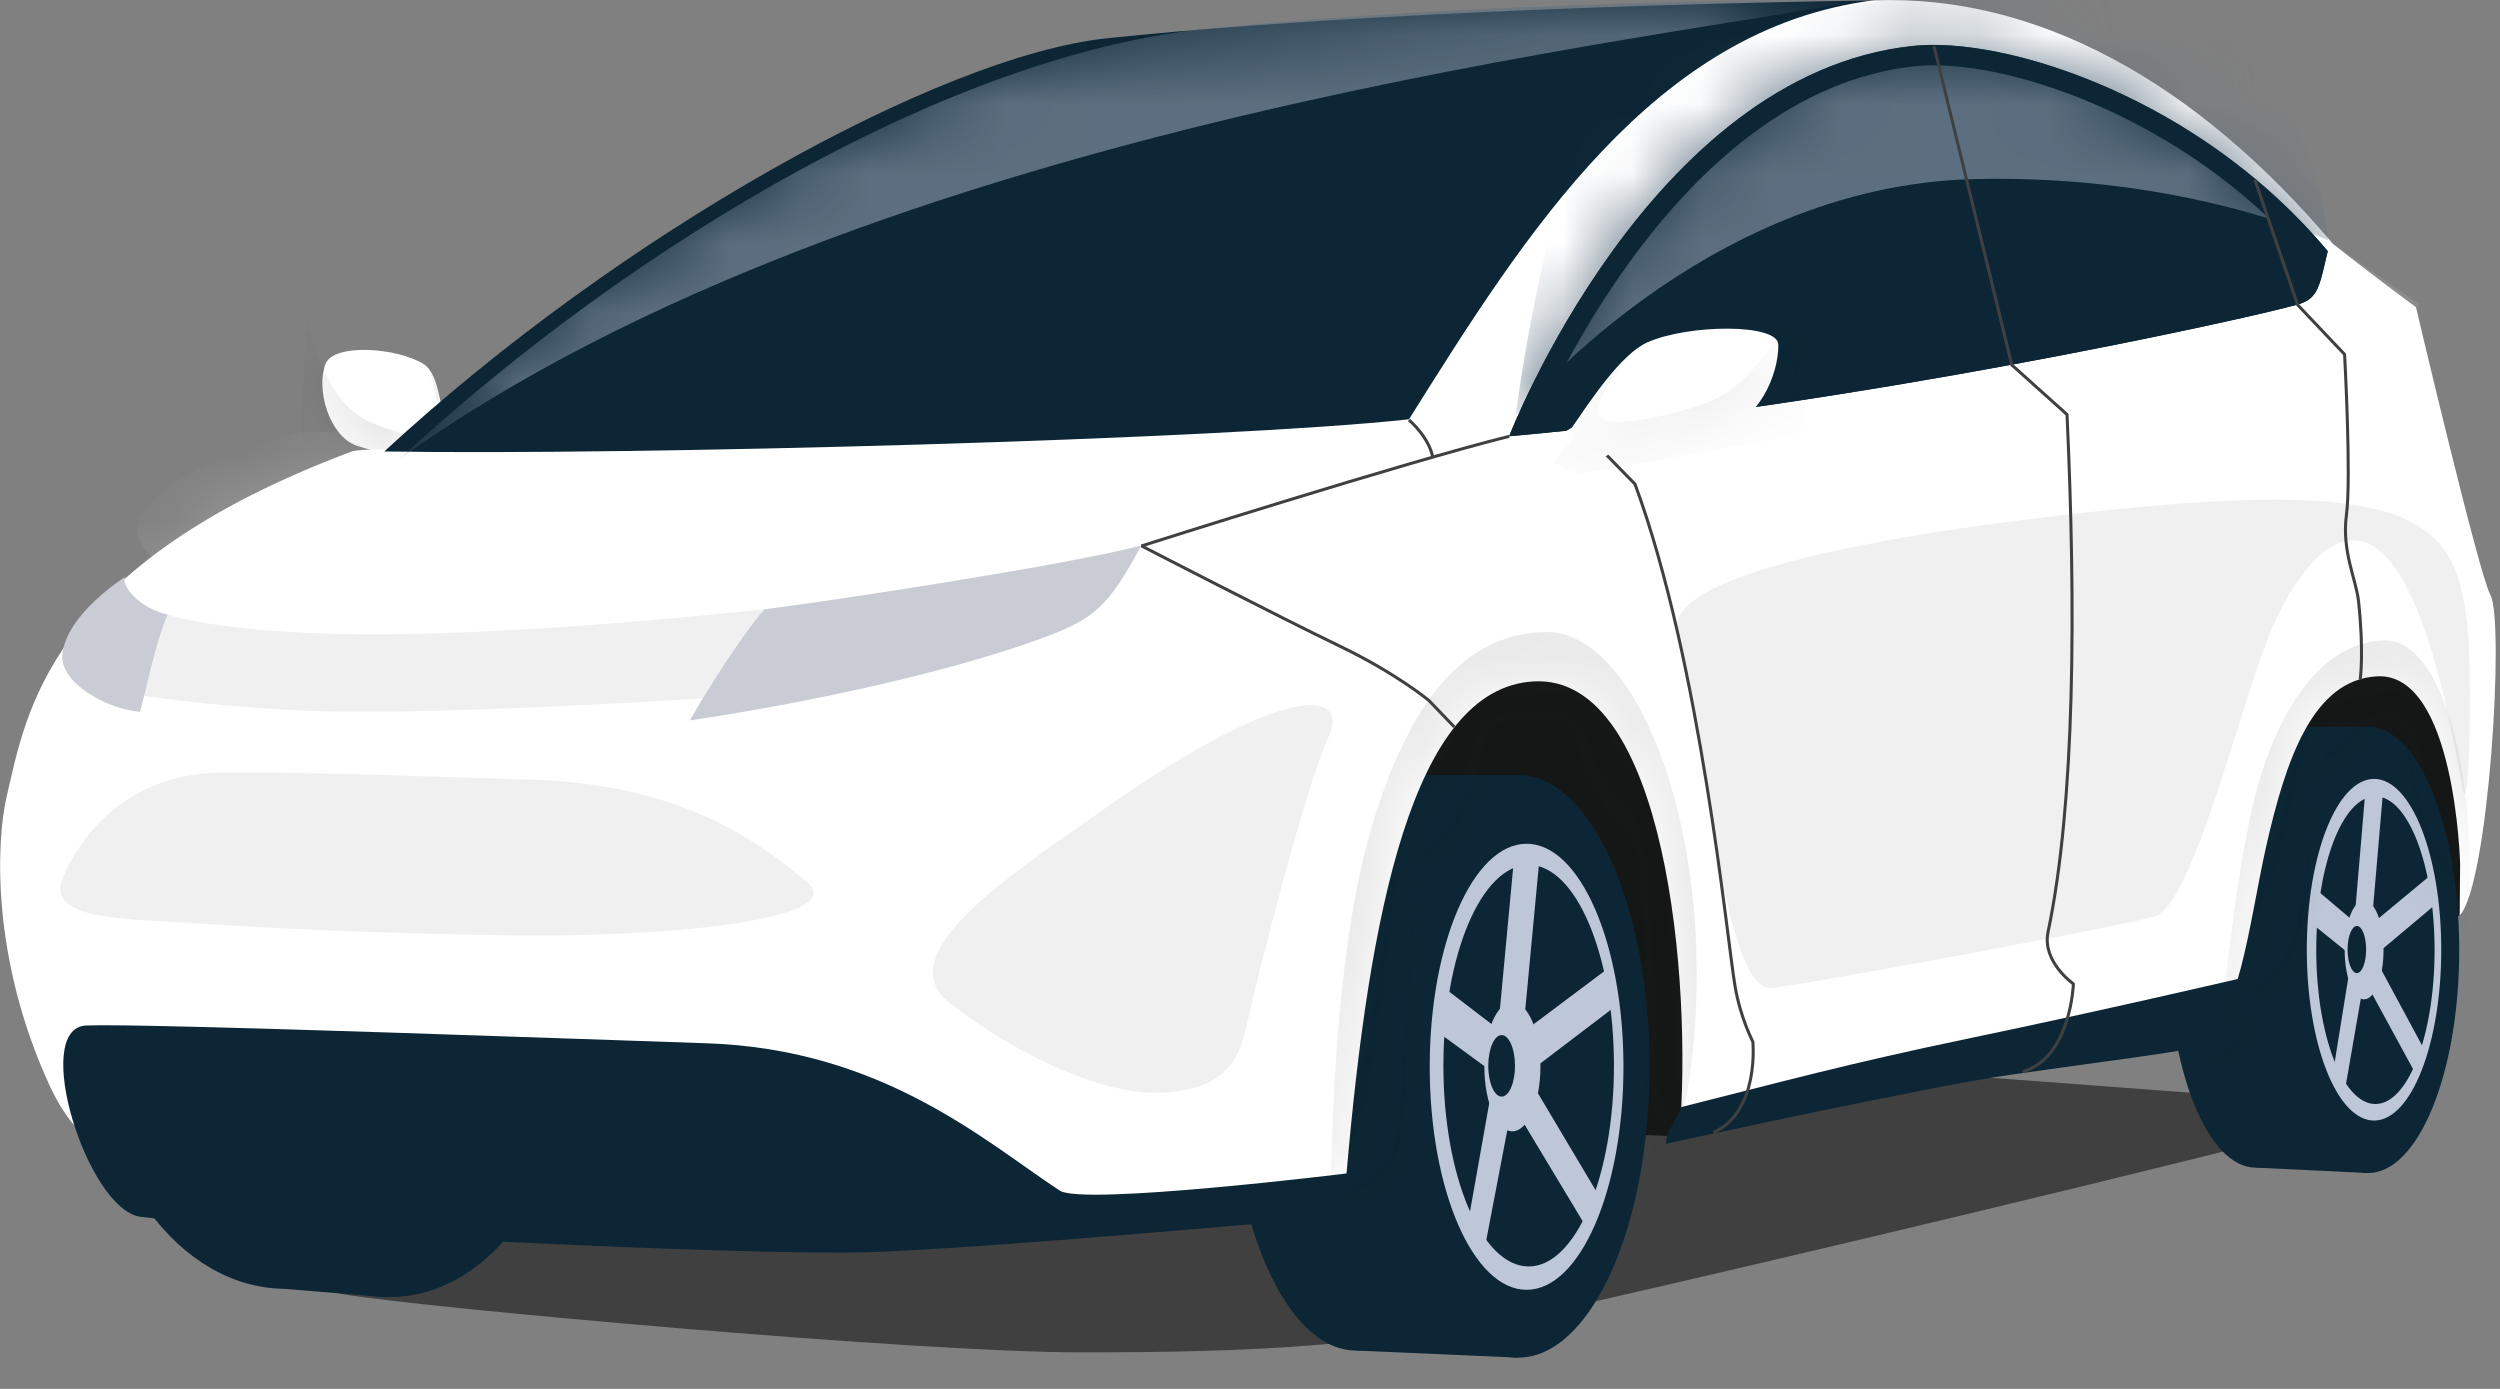 <svg width="36" height="20" viewBox="0 0 36 20" fill="none" xmlns="http://www.w3.org/2000/svg">
<rect x="0" y="0" width="36" height="20" fill="#808080" stroke="none"/>
<g clip-path="url(#clip0_3287_44908)">
<path opacity="0.5" d="M34.092 15.935C34.159 15.943 34.242 16.001 33.811 16.117C31.496 16.747 25.268 18.219 22.896 18.757C20.009 19.412 17.942 19.474 15.557 19.474C13.173 19.474 6.028 18.824 4.945 18.638C3.862 18.452 6.03 17.777 8.857 17.332C11.849 16.861 24.243 15.193 24.243 15.193C24.243 15.193 33.72 15.889 34.093 15.935H34.092Z" fill="black"/>
<path d="M35.418 13.181L31.951 14.848L24.006 16.356L18.371 16.167L9.274 15.713L11.924 8.879L35.057 9.477C35.057 9.477 35.157 10.216 35.384 11.098C35.611 11.979 35.418 13.181 35.418 13.181V13.181Z" fill="#151717"/>
<path d="M35.013 13.181L31.546 14.848L23.601 16.356L17.966 16.167L8.869 15.713L11.519 8.879L34.652 9.477C34.652 9.477 34.752 10.216 34.978 11.098C35.205 11.979 35.013 13.181 35.013 13.181V13.181Z" fill="#151717"/>
<path d="M19.527 19.448C20.533 19.448 21.349 17.593 21.349 15.304C21.349 13.016 20.533 11.16 19.527 11.16C18.52 11.16 17.705 13.016 17.705 15.304C17.705 17.593 18.52 19.448 19.527 19.448Z" fill="#0C2635"/>
<path d="M19.527 11.16H21.817L21.86 19.55L19.527 19.448V11.16Z" fill="#0C2635"/>
<path d="M21.861 19.55C22.906 19.55 23.754 17.672 23.754 15.355C23.754 13.039 22.906 11.16 21.861 11.16C20.815 11.16 19.968 13.039 19.968 15.355C19.968 17.672 20.815 19.55 21.861 19.55Z" fill="#0C2635"/>
<path d="M21.983 18.573C22.753 18.573 23.378 17.135 23.378 15.361C23.378 13.588 22.753 12.15 21.983 12.15C21.212 12.15 20.588 13.588 20.588 15.361C20.588 17.135 21.212 18.573 21.983 18.573Z" fill="#BDC7D8"/>
<path d="M22.013 18.237C22.692 18.237 23.241 16.943 23.241 15.346C23.241 13.749 22.692 12.454 22.013 12.454C21.335 12.454 20.785 13.749 20.785 15.346C20.785 16.943 21.335 18.237 22.013 18.237Z" fill="#0C2635"/>
<path d="M22.18 12.246L21.933 14.862L23.195 13.915L23.291 14.469L21.981 15.465L23.039 17.243L22.877 17.729L21.777 15.9L21.348 18.143L21.116 17.739L21.521 15.459L20.636 14.812L20.709 14.158L21.572 14.819L21.816 12.212L22.18 12.246Z" fill="#BDC7D8"/>
<path d="M21.375 15.361C21.375 15.874 21.555 16.291 21.778 16.291C22.001 16.291 22.182 15.874 22.182 15.361C22.182 14.848 22.001 14.432 21.778 14.432C21.555 14.432 21.375 14.848 21.375 15.361Z" fill="#BDC7D8"/>
<path d="M21.431 15.348C21.431 15.593 21.517 15.791 21.624 15.791C21.73 15.791 21.816 15.593 21.816 15.348C21.816 15.104 21.73 14.905 21.624 14.905C21.517 14.905 21.431 15.104 21.431 15.348Z" fill="#0C2635"/>
<path d="M4.117 18.559C5.656 18.559 6.904 16.855 6.904 14.752C6.904 12.65 5.656 10.945 4.117 10.945C2.579 10.945 1.331 12.65 1.331 14.752C1.331 16.855 2.579 18.559 4.117 18.559Z" fill="#0C2635"/>
<path d="M4.087 10.945H5.76L5.569 18.68L4.087 18.559V10.945Z" fill="#0C2635"/>
<path d="M5.611 18.678C7.093 18.678 8.294 16.953 8.294 14.825C8.294 12.696 7.093 10.971 5.611 10.971C4.13 10.971 2.929 12.696 2.929 14.825C2.929 16.953 4.13 18.678 5.611 18.678Z" fill="#0C2635"/>
<path d="M5.783 17.771C6.875 17.771 7.76 16.45 7.76 14.821C7.76 13.191 6.875 11.87 5.783 11.87C4.691 11.87 3.806 13.191 3.806 14.821C3.806 16.45 4.691 17.771 5.783 17.771Z" fill="#F0F2F8"/>
<path d="M5.826 17.486C6.787 17.486 7.566 16.296 7.566 14.829C7.566 13.362 6.787 12.173 5.826 12.173C4.864 12.173 4.085 13.362 4.085 14.829C4.085 16.296 4.864 17.486 5.826 17.486Z" fill="#0C2635"/>
<path d="M6.066 11.957L5.864 14.361L7.502 13.49L7.64 13.999L5.932 14.914L7.282 16.548L7.052 16.994L5.643 15.314L4.887 17.375L4.558 17.003L5.281 14.908L3.877 14.314L3.981 13.713L5.353 14.321L5.549 11.926L6.066 11.957Z" fill="#F0F2F8"/>
<path d="M5.047 14.822C5.047 15.293 5.303 15.675 5.619 15.675C5.935 15.675 6.191 15.293 6.191 14.822C6.191 14.35 5.935 13.968 5.619 13.968C5.303 13.968 5.047 14.35 5.047 14.822Z" fill="#A6B3C6"/>
<path d="M5.24 14.829C5.24 15.054 5.362 15.236 5.512 15.236C5.663 15.236 5.785 15.054 5.785 14.829C5.785 14.604 5.663 14.422 5.512 14.422C5.362 14.422 5.24 14.604 5.24 14.829Z" fill="#F0F2F8"/>
<path d="M6.102 5.244C6.354 5.402 6.331 6.006 6.502 6.356C6.502 6.356 6.792 6.576 6.674 6.743C6.609 6.835 6.503 6.905 6.381 6.882C6.303 6.867 6.176 6.739 6.1 6.646C5.724 6.593 5.323 6.481 5.141 6.419C4.738 6.283 4.545 5.598 4.689 5.238C4.807 4.942 5.718 5.002 6.102 5.244V5.244Z" fill="white"/>
<mask id="mask0_3287_44908" style="mask-type:luminance" maskUnits="userSpaceOnUse" x="4" y="5" width="3" height="2">
<path d="M6.102 5.234C6.353 5.392 6.331 5.996 6.501 6.346C6.501 6.346 6.791 6.566 6.673 6.734C6.608 6.826 6.502 6.895 6.38 6.872C6.302 6.857 6.175 6.73 6.099 6.637C5.724 6.583 5.323 6.471 5.141 6.409C4.738 6.273 4.544 5.589 4.688 5.228C4.806 4.932 5.717 4.992 6.102 5.234V5.234Z" fill="white"/>
</mask>
<g mask="url(#mask0_3287_44908)">
<path opacity="0.15" d="M6.144 5.127C6.283 5.806 6.58 6.491 5.647 6.197C5.145 6.039 4.958 5.886 4.696 5.403C4.487 5.018 4.419 4.47 4.419 4.47L4.328 6.451L6.451 6.981L6.672 6.825L6.485 6.485L6.497 6.198L6.144 5.127L6.144 5.127Z" fill="#231F20"/>
</g>
<path d="M31.219 13.64C31.219 15.393 31.785 16.814 32.483 16.814C33.181 16.814 33.747 15.393 33.747 13.64C33.747 11.887 33.181 10.466 32.483 10.466C31.785 10.466 31.219 11.887 31.219 13.64Z" fill="#0C2635"/>
<path d="M32.482 10.466H34.071L34.101 16.892L32.482 16.814V10.466Z" fill="#0C2635"/>
<path d="M32.787 13.679C32.787 15.454 33.375 16.892 34.1 16.892C34.825 16.892 35.413 15.454 35.413 13.679C35.413 11.905 34.825 10.466 34.1 10.466C33.375 10.466 32.787 11.905 32.787 13.679Z" fill="#0C2635"/>
<path d="M33.218 13.676C33.218 15.035 33.652 16.136 34.187 16.136C34.721 16.136 35.154 15.035 35.154 13.676C35.154 12.317 34.721 11.216 34.187 11.216C33.652 11.216 33.218 12.317 33.218 13.676Z" fill="#BDC7D8"/>
<path d="M33.354 13.683C33.354 14.906 33.736 15.898 34.206 15.898C34.677 15.898 35.058 14.906 35.058 13.683C35.058 12.459 34.677 11.468 34.206 11.468C33.735 11.468 33.354 12.459 33.354 13.683Z" fill="#0C2635"/>
<path d="M34.324 11.303L34.152 13.307L35.027 12.581L35.094 13.006L34.185 13.769L34.919 15.131L34.807 15.503L34.044 14.102L33.746 15.82L33.585 15.511L33.866 13.764L33.252 13.269L33.303 12.767L33.902 13.274L34.071 11.277L34.324 11.303Z" fill="#BDC7D8"/>
<path d="M33.763 13.679C33.763 14.072 33.889 14.391 34.043 14.391C34.198 14.391 34.323 14.072 34.323 13.679C34.323 13.286 34.198 12.967 34.043 12.967C33.889 12.967 33.763 13.286 33.763 13.679Z" fill="#BDC7D8"/>
<path d="M33.805 13.674C33.805 13.861 33.865 14.013 33.939 14.013C34.013 14.013 34.072 13.861 34.072 13.674C34.072 13.486 34.013 13.334 33.939 13.334C33.865 13.334 33.805 13.486 33.805 13.674Z" fill="#0C2635"/>
<path d="M35.419 13.182L35.426 12.441C35.426 12.441 35.356 9.68 34.231 9.739C33.306 9.788 32.917 10.931 32.631 12.196C32.391 13.26 32.23 14.863 31.646 14.952C30.388 15.143 28.869 15.405 27.565 15.602C26.275 15.797 24.183 16.357 24.183 16.357C24.374 14.159 23.988 9.715 22.091 9.812C20.336 9.902 19.713 13.182 19.39 16.897C18.999 17.118 15.476 17.305 13.868 17.305C12.152 17.305 3.986 17.039 2.968 16.916C1.951 16.793 1.224 16.738 0.712 15.627C-0.127 13.802 -0.056 12.119 0.097 11.466C0.377 10.274 0.681 8.145 5.061 6.503C5.208 6.448 5.97 6.491 6.131 6.455C9.415 3.462 13.016 1.139 15.972 0.737C18.852 0.346 23.52 0.152 26.981 0.007C29.317 -0.09 31.622 1.175 33.593 3.511C34.286 4.058 34.79 4.423 34.79 4.423C34.79 4.423 35.697 8.273 35.861 8.565C36.069 8.936 35.836 12.756 35.419 13.181V13.182Z" fill="white"/>
<mask id="mask1_3287_44908" style="mask-type:luminance" maskUnits="userSpaceOnUse" x="0" y="0" width="36" height="18">
<path d="M35.417 13.182L35.424 12.441C35.424 12.441 35.354 9.68 34.229 9.739C33.304 9.788 32.915 10.931 32.629 12.197C32.389 13.261 32.228 14.863 31.644 14.952C30.386 15.144 28.867 15.406 27.562 15.602C26.273 15.797 24.181 16.357 24.181 16.357C24.372 14.159 23.986 9.715 22.088 9.812C20.334 9.902 19.71 13.182 19.388 16.897C18.997 17.118 15.473 17.305 13.865 17.305C12.15 17.305 3.984 17.039 2.966 16.916C1.948 16.793 1.222 16.739 0.71 15.627C-0.129 13.802 -0.058 12.119 0.095 11.466C0.375 10.274 0.679 8.146 5.058 6.503C5.205 6.448 5.967 6.491 6.129 6.455C9.413 3.462 13.014 1.139 15.97 0.737C18.85 0.346 23.518 0.152 26.979 0.008C29.314 -0.09 31.62 1.175 33.591 3.511C34.284 4.058 34.788 4.423 34.788 4.423C34.788 4.423 35.694 8.273 35.859 8.565C36.067 8.936 35.834 12.756 35.417 13.182V13.182Z" fill="white"/>
</mask>
<g mask="url(#mask1_3287_44908)">
<path opacity="0.2" d="M4.304 6.223C0.119 7.44 2.239 8.754 5.52 8.753C12.419 8.751 20.288 6.029 20.288 6.029L4.304 6.223Z" fill="white"/>
<path opacity="0.1" d="M19.168 17.689C19.168 17.689 19.095 14.04 19.776 11.826C20.282 10.184 21.034 9.121 22.258 9.101C23.767 9.077 25.007 12.872 24.156 16.424C23.879 17.579 19.168 17.689 19.168 17.689Z" fill="#231F20"/>
<path opacity="0.1" d="M31.929 15.359C31.929 15.359 32.159 12.379 32.575 11.107C32.939 9.991 33.545 9.237 34.342 9.223C35.325 9.206 35.901 11.993 35.346 14.539C35.165 15.367 31.929 15.359 31.929 15.359Z" fill="#231F20"/>
<path opacity="0.2" d="M21.731 6.276L32.903 3.995L33.633 3.539L34.837 4.378C34.752 4.535 34.152 4.977 33.761 5.089C31.279 5.801 25.601 6.672 23.543 6.969L23.065 6.485L22.368 6.568L22.879 7.058C20.902 7.304 18.564 7.42 21.731 6.275L21.731 6.276Z" fill="white"/>
</g>
<path opacity="0.2" d="M28.612 13.967C26.998 14.241 24.748 14.697 25.229 14.87C25.71 15.042 27.672 14.59 28.951 14.324C32.002 13.691 33.422 13.148 28.612 13.967H28.612Z" fill="white"/>
<path d="M18.977 17.543C19.214 17.397 19.345 17.19 19.391 16.898C19.391 16.898 15.595 17.364 15.261 17.145C14.195 16.446 12.712 15.105 10.17 15.023C8.881 14.981 2.044 14.731 1.241 14.767C0.438 14.803 1.258 17.428 2.027 17.522C3.953 17.76 10.761 18.082 12.464 18.033C14.143 17.985 18.977 17.543 18.977 17.543V17.543Z" fill="#0C2635"/>
<path opacity="0.07" d="M24.152 9.098C24.583 10.955 24.843 14.318 25.52 14.228C26.341 14.118 30.489 13.345 31.024 13.199C31.559 13.053 32.225 10.285 32.672 9.154C33.086 8.108 34.521 5.821 35.446 11.295C35.559 11.969 35.6 9.913 35.543 9.179C35.421 7.622 35.001 6.915 30.86 7.297C29.357 7.436 23.902 8.018 24.152 9.098V9.098Z" fill="#231F20"/>
<path opacity="0.07" d="M19.127 10.624C19.468 9.884 18.422 9.889 16.007 11.575C14.527 12.61 12.802 13.731 13.663 14.431C14.356 14.995 15.743 15.783 16.73 15.736C17.717 15.689 17.863 15.172 17.964 14.713C18.093 14.126 18.786 11.364 19.127 10.624H19.127Z" fill="#231F20"/>
<path opacity="0.07" d="M3.163 11.126C4.24 11.107 6.358 11.189 7.627 11.226C9.246 11.273 10.504 11.729 11.629 12.711C12.194 13.205 9.906 13.492 7.483 13.47C5.908 13.455 4.024 13.38 2.946 13.303C1.869 13.226 0.641 13.272 0.902 12.643C1.12 12.117 1.766 11.151 3.163 11.126Z" fill="#231F20"/>
<path d="M5.534 6.501C9.086 6.561 17.625 6.33 20.289 6.038C21.968 3.362 23.817 0.406 26.98 0.005C22.357 0.078 18.372 0.294 15.934 0.552C13.526 0.808 8.928 3.362 5.534 6.501H5.534Z" fill="#0C2635"/>
<mask id="mask2_3287_44908" style="mask-type:luminance" maskUnits="userSpaceOnUse" x="5" y="0" width="22" height="7">
<path d="M5.533 6.496C9.085 6.557 17.625 6.325 20.289 6.033C21.968 3.357 23.817 0.401 26.979 0C22.357 0.073 18.372 0.289 15.934 0.547C13.525 0.803 8.927 3.357 5.533 6.496H5.533Z" fill="white"/>
</mask>
<g mask="url(#mask2_3287_44908)">
<path d="M5.75 6.611C12.574 1.721 24.118 0.554 26.989 -0.03C22.366 0.043 19.868 0.173 17.428 0.408C13.759 0.76 9.144 3.473 5.75 6.612V6.611Z" fill="#5B6F80"/>
</g>
<path d="M32.247 14.092C32.247 14.092 30.218 14.565 28.343 14.955C26.591 15.32 25.666 15.576 24.213 15.941C24.152 16.087 24.012 16.318 24.012 16.318L23.988 16.47C23.988 16.47 27.765 15.646 28.933 15.479C31.147 15.162 31.771 15.12 31.943 14.944C32.116 14.767 32.248 14.092 32.248 14.092L32.247 14.092Z" fill="#0C2635"/>
<path d="M21.733 6.281C26.672 5.843 32.349 4.594 33.088 4.383C33.386 4.298 33.398 4.127 33.52 3.616C31.696 1.427 28.903 0.515 27.541 0.661C23.745 1.067 21.733 6.28 21.733 6.28L21.733 6.281Z" fill="#0C2635"/>
<mask id="mask3_3287_44908" style="mask-type:luminance" maskUnits="userSpaceOnUse" x="21" y="0" width="13" height="7">
<path d="M21.735 6.275C26.674 5.837 32.351 4.588 33.09 4.377C33.388 4.292 33.401 4.122 33.522 3.611C31.698 1.421 28.905 0.509 27.543 0.655C23.747 1.061 21.735 6.275 21.735 6.275L21.735 6.275Z" fill="white"/>
</mask>
<g mask="url(#mask3_3287_44908)">
<path d="M21.824 5.985C21.824 5.985 24.503 2.677 28.417 2.579C31.482 2.503 33.521 3.46 33.521 3.46C33.521 3.46 33.356 -0.146 29.707 -0.146C26.058 -0.146 23.479 0.682 22.846 1.849C22.214 3.017 21.824 5.985 21.824 5.985H21.824Z" fill="#5B6F80"/>
</g>
<path d="M27.838 0.648C27.732 0.648 27.633 0.653 27.539 0.664C23.744 1.07 21.731 6.283 21.731 6.283C26.67 5.846 32.347 4.597 33.086 4.386C33.384 4.301 33.397 4.13 33.519 3.619C31.819 1.58 29.28 0.648 27.838 0.648L27.838 0.648ZM33.098 4.05C33.087 4.07 33.079 4.084 33.006 4.105C32.656 4.205 31.053 4.57 28.931 4.962C27.196 5.283 24.665 5.704 22.196 5.947C22.421 5.461 22.843 4.637 23.449 3.797C23.999 3.034 24.591 2.411 25.207 1.946C25.963 1.375 26.758 1.041 27.57 0.954C27.653 0.945 27.743 0.94 27.838 0.94C28.575 0.94 29.53 1.193 30.456 1.633C31.206 1.989 32.279 2.632 33.201 3.696C33.163 3.86 33.132 3.989 33.098 4.05L33.098 4.05Z" fill="#0C2635"/>
<g opacity="0.07">
<path d="M2.017 10.012C2.017 10.012 3.465 10.239 5.046 10.249C7.054 10.261 10.151 10.054 10.151 10.054L11.01 8.771C11.01 8.771 7.64 9.158 5.139 9.133C3.115 9.113 2.352 8.833 2.352 8.833L2.017 10.012V10.012Z" fill="#231F20"/>
</g>
<path d="M27.85 0.666L28.97 5.255L29.765 5.969C29.893 8.742 29.882 11.564 29.492 13.42C29.402 13.85 29.857 14.168 29.857 14.168C29.857 14.168 29.821 15.232 29.127 15.432" stroke="#404041" stroke-width="0.044" stroke-linejoin="round"/>
<path d="M32.47 2.588L33.087 4.391L33.762 5.103C33.762 5.103 33.86 6.885 33.789 7.412C33.718 7.938 33.929 8.341 33.963 8.659C34.043 9.403 33.987 9.786 33.987 9.786" stroke="#404041" stroke-width="0.044" stroke-linejoin="round"/>
<path d="M22.766 6.176L23.544 6.971C24.493 9.544 24.864 13.496 24.986 14.209C25.063 14.661 25.241 15 25.241 15C25.241 15 25.342 16.002 24.675 16.307" stroke="#404041" stroke-width="0.044" stroke-linejoin="round"/>
<path d="M16.436 7.862C16.436 7.862 20.256 6.648 21.733 6.283" stroke="#404041" stroke-width="0.044" stroke-linejoin="round"/>
<path d="M20.29 6.047C20.606 6.339 20.63 6.582 20.63 6.582" stroke="#404041" stroke-width="0.044" stroke-linejoin="round"/>
<path d="M16.436 7.86C16.436 7.86 18.405 8.877 19.306 9.311C20.11 9.699 20.575 10.086 20.575 10.086L20.942 10.468" stroke="#404041" stroke-width="0.044" stroke-linejoin="round"/>
<path d="M9.935 10.374C10.159 9.971 10.695 9.127 11.009 8.774C11.987 8.651 15.409 8.13 16.435 7.854C16.015 8.636 15.806 8.871 15.223 9.106C14.211 9.513 12.259 10.025 9.935 10.374Z" fill="#C9CCD4"/>
<path d="M2.017 10.252C1.488 10.198 0.866 9.817 0.898 9.431C0.946 8.844 1.809 8.303 1.809 8.303C1.738 8.345 1.871 8.703 2.413 8.853C2.246 9.233 2.112 9.893 2.017 10.252Z" fill="#C9CCD4"/>
<path d="M23.724 4.929C23.338 5.101 22.895 5.781 22.634 6.159C22.634 6.159 22.19 6.397 22.37 6.578C22.47 6.678 22.632 6.752 22.819 6.728C22.938 6.712 23.133 6.574 23.249 6.473C23.824 6.415 24.438 6.294 24.717 6.227C25.334 6.08 25.612 5.392 25.608 4.963C25.605 4.655 24.313 4.668 23.724 4.929Z" fill="white"/>
<mask id="mask4_3287_44908" style="mask-type:luminance" maskUnits="userSpaceOnUse" x="22" y="4" width="4" height="3">
<path d="M23.726 4.927C23.34 5.099 22.897 5.779 22.636 6.157C22.636 6.157 22.192 6.395 22.372 6.576C22.472 6.676 22.634 6.75 22.821 6.726C22.94 6.71 23.135 6.572 23.251 6.471C23.826 6.413 24.44 6.292 24.719 6.225C25.336 6.078 25.614 5.39 25.61 4.961C25.607 4.653 24.315 4.666 23.726 4.927Z" fill="white"/>
</mask>
<g mask="url(#mask4_3287_44908)">
<path opacity="0.07" d="M23.555 4.995C23.003 5.764 22.512 6.3 23.941 5.983C24.71 5.812 24.996 5.647 25.398 5.124C25.717 4.708 25.821 4.115 25.821 4.115L25.961 6.257L22.711 6.83L22.372 6.662L22.658 6.294L22.64 5.983L23.555 4.995H23.555Z" fill="#231F20"/>
</g>
</g>
<defs>
<clipPath id="clip0_3287_44908">
<rect width="36" height="20" fill="white"/>
</clipPath>
</defs>
</svg>
